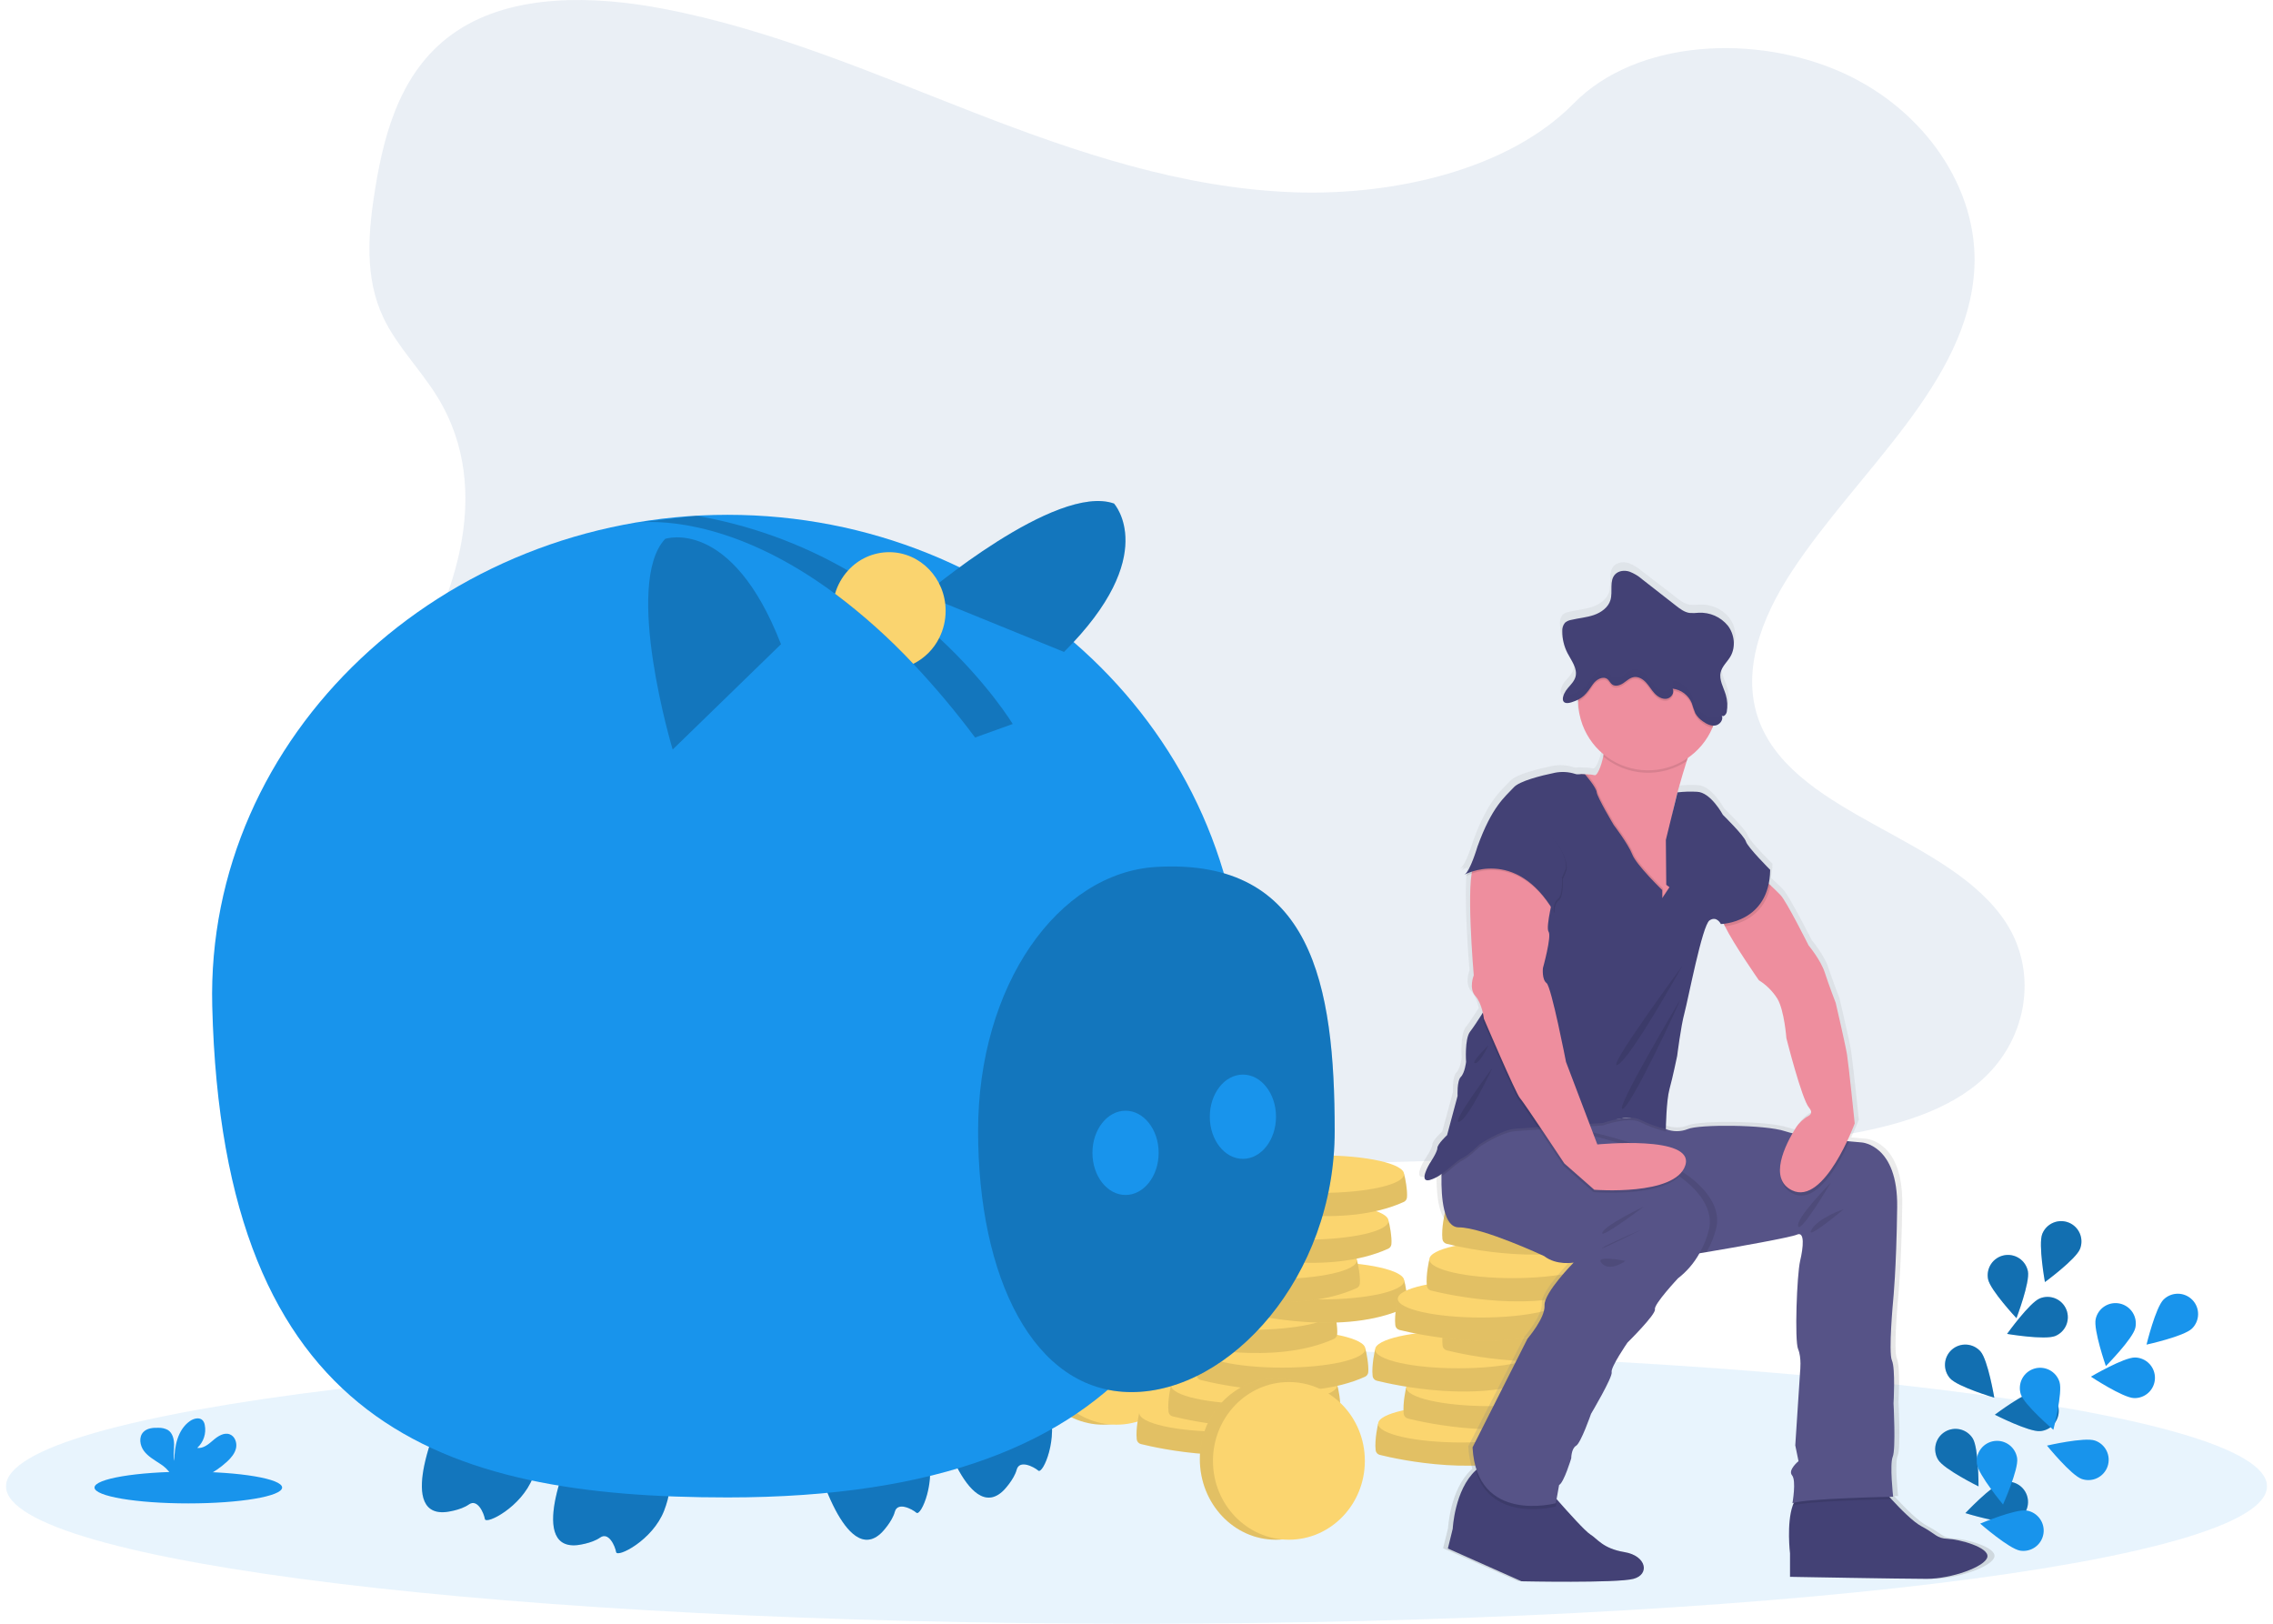 <svg width="224" height="160" viewBox="0 0 224 160" fill="none" xmlns="http://www.w3.org/2000/svg">
<path opacity="0.1" d="M112 160C173.529 160 223.407 153.937 223.407 146.458C223.407 138.98 173.529 132.917 112 132.917C50.471 132.917 0.593 138.98 0.593 146.458C0.593 153.937 50.471 160 112 160Z" fill="#1894EC"/>
<path d="M201.262 121.585C200.853 122.612 201.524 126.331 201.524 126.331C201.524 126.331 204.571 124.096 204.981 123.069C205.177 122.576 205.17 122.025 204.96 121.538C204.75 121.05 204.356 120.666 203.863 120.469C203.37 120.273 202.819 120.28 202.332 120.489C201.844 120.698 201.459 121.093 201.262 121.585Z" fill="#1894EC"/>
<path d="M195.92 126.047C196.134 127.131 198.719 129.889 198.719 129.889C198.719 129.889 200.062 126.356 199.848 125.271C199.797 125.013 199.695 124.768 199.55 124.549C199.404 124.33 199.217 124.142 198.998 123.996C198.78 123.85 198.535 123.748 198.277 123.696C198.019 123.645 197.754 123.644 197.496 123.695C197.238 123.746 196.993 123.847 196.774 123.993C196.555 124.139 196.367 124.326 196.221 124.545C196.075 124.763 195.973 125.008 195.921 125.266C195.869 125.523 195.869 125.789 195.92 126.047Z" fill="#1894EC"/>
<path d="M192.176 135.82C192.909 136.648 196.532 137.723 196.532 137.723C196.532 137.723 195.907 133.996 195.175 133.168C195.001 132.971 194.79 132.81 194.554 132.695C194.317 132.579 194.061 132.512 193.798 132.495C193.536 132.479 193.273 132.515 193.024 132.601C192.776 132.686 192.546 132.82 192.349 132.994C192.152 133.168 191.992 133.379 191.876 133.616C191.761 133.852 191.693 134.109 191.677 134.371C191.661 134.633 191.697 134.896 191.783 135.145C191.868 135.394 192.002 135.623 192.176 135.82Z" fill="#1894EC"/>
<path d="M191.009 143.852C191.591 144.792 194.98 146.464 194.98 146.464C194.98 146.464 194.995 142.685 194.413 141.745C194.274 141.521 194.093 141.327 193.88 141.173C193.667 141.02 193.425 140.91 193.169 140.849C192.913 140.789 192.648 140.78 192.388 140.822C192.129 140.864 191.88 140.957 191.657 141.096C191.433 141.234 191.239 141.415 191.085 141.629C190.932 141.842 190.822 142.084 190.762 142.34C190.701 142.596 190.692 142.861 190.735 143.12C190.777 143.38 190.87 143.629 191.009 143.852Z" fill="#1894EC"/>
<path d="M202.543 131.645C201.521 132.067 197.794 131.439 197.794 131.439C197.794 131.439 199.995 128.366 201.017 127.944C201.507 127.742 202.058 127.743 202.549 127.946C203.039 128.15 203.428 128.541 203.63 129.031C203.833 129.522 203.832 130.073 203.628 130.563C203.424 131.053 203.034 131.443 202.543 131.645Z" fill="#1894EC"/>
<path d="M201.059 141.021C199.957 141.118 196.589 139.404 196.589 139.404C196.589 139.404 199.608 137.13 200.709 137.033C200.971 137.01 201.235 137.039 201.486 137.118C201.737 137.196 201.97 137.324 202.172 137.493C202.373 137.662 202.54 137.869 202.661 138.102C202.783 138.335 202.857 138.59 202.88 138.852C202.903 139.114 202.874 139.378 202.795 139.629C202.716 139.88 202.588 140.113 202.419 140.314C202.25 140.516 202.043 140.682 201.809 140.803C201.576 140.924 201.321 140.999 201.059 141.021Z" fill="#1894EC"/>
<path d="M198.365 149.937C197.296 150.218 193.687 149.098 193.687 149.098C193.687 149.098 196.278 146.347 197.347 146.065C197.86 145.93 198.406 146.005 198.865 146.272C199.324 146.54 199.657 146.979 199.792 147.492C199.927 148.005 199.853 148.551 199.585 149.01C199.318 149.469 198.879 149.802 198.365 149.937Z" fill="#1894EC"/>
<path opacity="0.25" d="M201.262 121.585C200.853 122.612 201.524 126.331 201.524 126.331C201.524 126.331 204.571 124.096 204.981 123.069C205.177 122.576 205.17 122.025 204.96 121.538C204.75 121.05 204.356 120.666 203.863 120.469C203.37 120.273 202.819 120.28 202.332 120.489C201.844 120.698 201.459 121.093 201.262 121.585Z" fill="black"/>
<path opacity="0.25" d="M195.92 126.047C196.134 127.131 198.719 129.889 198.719 129.889C198.719 129.889 200.062 126.356 199.848 125.271C199.797 125.013 199.695 124.768 199.55 124.549C199.404 124.33 199.217 124.142 198.998 123.996C198.78 123.85 198.535 123.748 198.277 123.696C198.019 123.645 197.754 123.644 197.496 123.695C197.238 123.746 196.993 123.847 196.774 123.993C196.555 124.139 196.367 124.326 196.221 124.545C196.075 124.763 195.973 125.008 195.921 125.266C195.869 125.523 195.869 125.789 195.92 126.047Z" fill="black"/>
<path opacity="0.25" d="M192.176 135.82C192.909 136.648 196.532 137.723 196.532 137.723C196.532 137.723 195.907 133.996 195.175 133.168C195.001 132.971 194.79 132.81 194.554 132.695C194.317 132.579 194.061 132.512 193.798 132.495C193.536 132.479 193.273 132.515 193.024 132.601C192.776 132.686 192.546 132.82 192.349 132.994C192.152 133.168 191.992 133.379 191.876 133.616C191.761 133.852 191.693 134.109 191.677 134.371C191.661 134.633 191.697 134.896 191.783 135.145C191.868 135.394 192.002 135.623 192.176 135.82Z" fill="black"/>
<path opacity="0.25" d="M191.009 143.852C191.591 144.792 194.98 146.464 194.98 146.464C194.98 146.464 194.995 142.685 194.413 141.745C194.274 141.521 194.093 141.327 193.88 141.173C193.667 141.02 193.425 140.91 193.169 140.849C192.913 140.789 192.648 140.78 192.388 140.822C192.129 140.864 191.88 140.957 191.657 141.096C191.433 141.234 191.239 141.415 191.085 141.629C190.932 141.842 190.822 142.084 190.762 142.34C190.701 142.596 190.692 142.861 190.735 143.12C190.777 143.38 190.87 143.629 191.009 143.852Z" fill="black"/>
<path opacity="0.25" d="M202.543 131.645C201.521 132.067 197.794 131.439 197.794 131.439C197.794 131.439 199.995 128.366 201.017 127.944C201.507 127.742 202.058 127.743 202.549 127.946C203.039 128.15 203.428 128.541 203.63 129.031C203.833 129.522 203.832 130.073 203.628 130.563C203.424 131.053 203.034 131.443 202.543 131.645Z" fill="black"/>
<path opacity="0.25" d="M201.059 141.021C199.957 141.118 196.589 139.404 196.589 139.404C196.589 139.404 199.608 137.13 200.709 137.033C200.971 137.01 201.235 137.039 201.486 137.118C201.737 137.196 201.97 137.324 202.172 137.493C202.373 137.662 202.54 137.869 202.661 138.102C202.783 138.335 202.857 138.59 202.88 138.852C202.903 139.114 202.874 139.378 202.795 139.629C202.716 139.88 202.588 140.113 202.419 140.314C202.25 140.516 202.043 140.682 201.809 140.803C201.576 140.924 201.321 140.999 201.059 141.021Z" fill="black"/>
<path opacity="0.25" d="M198.365 149.937C197.296 150.218 193.687 149.098 193.687 149.098C193.687 149.098 196.278 146.347 197.347 146.065C197.86 145.93 198.406 146.005 198.865 146.272C199.324 146.54 199.657 146.979 199.792 147.492C199.927 148.005 199.853 148.551 199.585 149.01C199.318 149.469 198.879 149.802 198.365 149.937Z" fill="black"/>
<path d="M213.219 128.051C212.428 128.824 211.535 132.496 211.535 132.496C211.535 132.496 215.226 131.687 216.017 130.914C216.397 130.543 216.613 130.036 216.619 129.506C216.626 128.975 216.421 128.463 216.049 128.084C215.678 127.704 215.172 127.487 214.641 127.481C214.11 127.475 213.599 127.68 213.219 128.051Z" fill="#1894EC"/>
<path d="M206.527 129.965C206.283 131.043 207.529 134.611 207.529 134.611C207.529 134.611 210.188 131.926 210.432 130.847C210.49 130.591 210.497 130.326 210.452 130.066C210.407 129.807 210.312 129.56 210.172 129.337C210.032 129.115 209.849 128.923 209.634 128.771C209.419 128.619 209.177 128.511 208.921 128.454C208.664 128.396 208.399 128.389 208.14 128.433C207.881 128.478 207.633 128.573 207.411 128.713C207.188 128.854 206.996 129.036 206.844 129.251C206.693 129.466 206.585 129.708 206.527 129.965Z" fill="#1894EC"/>
<path d="M199.144 137.382C199.478 138.436 202.355 140.887 202.355 140.887C202.355 140.887 203.294 137.227 202.96 136.173C202.881 135.922 202.753 135.69 202.584 135.489C202.414 135.288 202.207 135.122 201.974 135.001C201.741 134.88 201.486 134.806 201.224 134.783C200.962 134.761 200.698 134.79 200.448 134.869C200.197 134.949 199.964 135.077 199.763 135.246C199.562 135.415 199.396 135.623 199.275 135.856C199.154 136.089 199.08 136.344 199.058 136.606C199.035 136.868 199.065 137.132 199.144 137.382Z" fill="#1894EC"/>
<path d="M194.822 144.252C194.973 145.347 197.394 148.25 197.394 148.25C197.394 148.25 198.939 144.8 198.788 143.705C198.752 143.445 198.665 143.194 198.532 142.967C198.399 142.74 198.223 142.542 198.014 142.383C197.804 142.224 197.565 142.109 197.311 142.042C197.057 141.976 196.792 141.96 196.531 141.996C196.271 142.032 196.02 142.119 195.793 142.251C195.566 142.384 195.368 142.561 195.209 142.77C195.051 142.98 194.935 143.218 194.868 143.473C194.802 143.727 194.786 143.992 194.822 144.252Z" fill="#1894EC"/>
<path d="M210.313 137.766C209.208 137.738 206.055 135.654 206.055 135.654C206.055 135.654 209.312 133.736 210.417 133.764C210.948 133.778 211.452 134.002 211.817 134.387C212.183 134.772 212.38 135.287 212.366 135.817C212.353 136.348 212.129 136.852 211.744 137.217C211.359 137.583 210.844 137.78 210.313 137.766H210.313Z" fill="#1894EC"/>
<path d="M205.157 145.737C204.111 145.379 201.726 142.447 201.726 142.447C201.726 142.447 205.407 141.592 206.453 141.95C206.956 142.122 207.369 142.486 207.603 142.963C207.836 143.44 207.871 143.99 207.699 144.492C207.527 144.994 207.162 145.408 206.686 145.641C206.209 145.875 205.659 145.909 205.157 145.737V145.737Z" fill="#1894EC"/>
<path d="M199.082 152.797C197.99 152.62 195.144 150.133 195.144 150.133C195.144 150.133 198.628 148.668 199.72 148.844C200.244 148.929 200.713 149.218 201.023 149.649C201.334 150.079 201.461 150.615 201.377 151.139C201.292 151.663 201.003 152.132 200.572 152.443C200.142 152.754 199.606 152.881 199.082 152.797Z" fill="#1894EC"/>
<path opacity="0.1" d="M127.573 18.949C116.564 18.567 106.079 15.013 96.067 11.124C86.055 7.236 76.138 2.928 65.393 0.868C58.482 -0.457 50.579 -0.645 45.01 3.061C39.652 6.626 37.92 12.781 36.989 18.493C36.289 22.789 35.877 27.312 37.796 31.334C39.129 34.127 41.494 36.475 43.13 39.15C48.823 48.458 44.799 59.935 38.63 69.024C35.737 73.287 32.38 77.354 30.147 81.893C27.914 86.431 26.881 91.631 28.835 96.261C30.771 100.849 35.386 104.296 40.385 106.72C50.537 111.644 62.501 113.053 74.168 113.851C99.993 115.618 125.955 114.853 151.849 114.087C161.431 113.803 171.056 113.516 180.483 112.034C185.718 111.211 191.122 109.905 194.923 106.752C199.747 102.75 200.943 95.973 197.71 90.954C192.288 82.536 177.294 80.445 173.504 71.411C171.418 66.438 173.56 60.899 176.592 56.287C183.096 46.393 193.998 37.714 194.572 26.405C194.967 18.638 189.726 10.86 181.623 7.185C173.129 3.333 161.351 3.818 155.084 10.194C148.632 16.76 137.293 19.286 127.573 18.949Z" fill="#316099"/>
<path d="M108.724 140.385C112.858 140.385 116.209 136.828 116.209 132.44C116.209 128.052 112.858 124.495 108.724 124.495C104.59 124.495 101.239 128.052 101.239 132.44C101.239 136.828 104.59 140.385 108.724 140.385Z" fill="#FBD56F"/>
<path opacity="0.1" d="M108.724 140.385C112.858 140.385 116.209 136.828 116.209 132.44C116.209 128.052 112.858 124.495 108.724 124.495C104.59 124.495 101.239 128.052 101.239 132.44C101.239 136.828 104.59 140.385 108.724 140.385Z" fill="black"/>
<path d="M110.016 140.385C114.15 140.385 117.501 136.907 117.501 132.617C117.501 128.327 114.15 124.849 110.016 124.849C105.882 124.849 102.531 128.327 102.531 132.617C102.531 136.907 105.882 140.385 110.016 140.385Z" fill="#FBD56F"/>
<path d="M113.048 139.656L112.269 139.223C112.269 139.223 111.905 140.743 112.024 141.826C112.036 141.935 112.081 142.039 112.153 142.122C112.226 142.206 112.322 142.265 112.429 142.292C114.22 142.736 122.757 144.632 128.627 141.962C128.712 141.924 128.786 141.863 128.841 141.787C128.895 141.711 128.929 141.623 128.939 141.529C129.011 140.864 128.756 139.491 128.655 139.223C128.436 138.647 113.048 139.656 113.048 139.656Z" fill="#FBD56F"/>
<path opacity="0.1" d="M113.048 139.656L112.269 139.223C112.269 139.223 111.905 140.743 112.024 141.826C112.036 141.935 112.081 142.039 112.153 142.122C112.226 142.206 112.322 142.265 112.429 142.292C114.22 142.736 122.757 144.632 128.627 141.962C128.712 141.924 128.786 141.863 128.841 141.787C128.895 141.711 128.929 141.623 128.939 141.529C129.011 140.864 128.756 139.491 128.655 139.223C128.436 138.647 113.048 139.656 113.048 139.656Z" fill="black"/>
<path d="M120.462 141.07C124.987 141.07 128.655 140.243 128.655 139.223C128.655 138.203 124.987 137.376 120.462 137.376C115.937 137.376 112.269 138.203 112.269 139.223C112.269 140.243 115.937 141.07 120.462 141.07Z" fill="#FBD56F"/>
<path d="M116.178 136.932L115.399 136.498C115.399 136.498 115.035 138.018 115.154 139.101C115.166 139.211 115.211 139.314 115.283 139.398C115.356 139.481 115.452 139.54 115.559 139.567C117.35 140.012 125.887 141.907 131.757 139.238C131.842 139.199 131.916 139.139 131.971 139.063C132.025 138.987 132.059 138.898 132.069 138.805C132.141 138.139 131.886 136.766 131.785 136.498C131.566 135.922 116.178 136.932 116.178 136.932Z" fill="#FBD56F"/>
<path opacity="0.1" d="M116.178 136.932L115.399 136.498C115.399 136.498 115.035 138.018 115.154 139.101C115.166 139.211 115.211 139.314 115.283 139.398C115.356 139.481 115.452 139.54 115.559 139.567C117.35 140.012 125.887 141.907 131.757 139.238C131.842 139.199 131.916 139.139 131.971 139.063C132.025 138.987 132.059 138.898 132.069 138.805C132.141 138.139 131.886 136.766 131.785 136.498C131.566 135.922 116.178 136.932 116.178 136.932Z" fill="black"/>
<path d="M123.592 138.345C128.117 138.345 131.785 137.518 131.785 136.498C131.785 135.478 128.117 134.651 123.592 134.651C119.067 134.651 115.399 135.478 115.399 136.498C115.399 137.518 119.067 138.345 123.592 138.345Z" fill="#FBD56F"/>
<path d="M118.945 133.351L118.166 132.917C118.166 132.917 117.802 134.437 117.921 135.52C117.933 135.63 117.978 135.733 118.051 135.817C118.123 135.9 118.219 135.959 118.327 135.986C120.118 136.431 128.654 138.326 134.525 135.657C134.61 135.618 134.683 135.557 134.738 135.482C134.793 135.406 134.827 135.317 134.837 135.224C134.909 134.558 134.654 133.185 134.552 132.917C134.333 132.341 118.945 133.351 118.945 133.351Z" fill="#FBD56F"/>
<path opacity="0.1" d="M118.945 133.351L118.166 132.917C118.166 132.917 117.802 134.437 117.921 135.52C117.933 135.63 117.978 135.733 118.051 135.817C118.123 135.9 118.219 135.959 118.327 135.986C120.118 136.431 128.654 138.326 134.525 135.657C134.61 135.618 134.683 135.557 134.738 135.482C134.793 135.406 134.827 135.317 134.837 135.224C134.909 134.558 134.654 133.185 134.552 132.917C134.333 132.341 118.945 133.351 118.945 133.351Z" fill="black"/>
<path d="M126.359 134.764C130.884 134.764 134.552 133.937 134.552 132.917C134.552 131.897 130.884 131.07 126.359 131.07C121.834 131.07 118.166 131.897 118.166 132.917C118.166 133.937 121.834 134.764 126.359 134.764Z" fill="#FBD56F"/>
<path d="M115.88 129.623L115.102 129.189C115.102 129.189 114.738 130.709 114.857 131.792C114.868 131.902 114.914 132.005 114.986 132.089C115.059 132.172 115.155 132.231 115.262 132.258C117.053 132.703 125.59 134.598 131.46 131.929C131.545 131.89 131.619 131.829 131.673 131.754C131.728 131.678 131.762 131.589 131.772 131.496C131.844 130.83 131.589 129.457 131.487 129.189C131.268 128.613 115.88 129.623 115.88 129.623Z" fill="#FBD56F"/>
<path opacity="0.1" d="M115.88 129.623L115.102 129.189C115.102 129.189 114.738 130.709 114.857 131.792C114.868 131.902 114.914 132.005 114.986 132.089C115.059 132.172 115.155 132.231 115.262 132.258C117.053 132.703 125.59 134.598 131.46 131.929C131.545 131.89 131.619 131.829 131.673 131.754C131.728 131.678 131.762 131.589 131.772 131.496C131.844 130.83 131.589 129.457 131.487 129.189C131.268 128.613 115.88 129.623 115.88 129.623Z" fill="black"/>
<path d="M123.295 131.036C127.819 131.036 131.487 130.209 131.487 129.189C131.487 128.169 127.819 127.342 123.295 127.342C118.77 127.342 115.102 128.169 115.102 129.189C115.102 130.209 118.77 131.036 123.295 131.036Z" fill="#FBD56F"/>
<path d="M122.774 126.631L121.996 126.198C121.996 126.198 121.632 127.717 121.751 128.8C121.762 128.91 121.808 129.014 121.88 129.097C121.953 129.18 122.049 129.239 122.156 129.266C123.947 129.711 132.484 131.606 138.354 128.937C138.439 128.898 138.513 128.838 138.567 128.762C138.622 128.686 138.656 128.597 138.666 128.504C138.738 127.839 138.483 126.465 138.381 126.198C138.162 125.622 122.774 126.631 122.774 126.631Z" fill="#FBD56F"/>
<path opacity="0.1" d="M122.774 126.631L121.996 126.198C121.996 126.198 121.632 127.717 121.751 128.8C121.762 128.91 121.808 129.014 121.88 129.097C121.953 129.18 122.049 129.239 122.156 129.266C123.947 129.711 132.484 131.606 138.354 128.937C138.439 128.898 138.513 128.838 138.567 128.762C138.622 128.686 138.656 128.597 138.666 128.504C138.738 127.839 138.483 126.465 138.381 126.198C138.162 125.622 122.774 126.631 122.774 126.631Z" fill="black"/>
<path d="M130.189 128.044C134.713 128.044 138.381 127.217 138.381 126.197C138.381 125.177 134.713 124.351 130.189 124.351C125.664 124.351 121.996 125.177 121.996 126.197C121.996 127.217 125.664 128.044 130.189 128.044Z" fill="#FBD56F"/>
<path d="M118.117 124.62L117.338 124.187C117.338 124.187 116.974 125.707 117.093 126.789C117.105 126.899 117.15 127.003 117.222 127.086C117.295 127.17 117.391 127.229 117.498 127.256C119.289 127.7 127.826 129.595 133.696 126.926C133.781 126.887 133.855 126.827 133.91 126.751C133.964 126.675 133.998 126.586 134.008 126.493C134.08 125.828 133.825 124.454 133.724 124.187C133.505 123.611 118.117 124.62 118.117 124.62Z" fill="#FBD56F"/>
<path opacity="0.1" d="M118.117 124.62L117.338 124.187C117.338 124.187 116.974 125.707 117.093 126.789C117.105 126.899 117.15 127.003 117.222 127.086C117.295 127.17 117.391 127.229 117.498 127.256C119.289 127.7 127.826 129.595 133.696 126.926C133.781 126.887 133.855 126.827 133.91 126.751C133.964 126.675 133.998 126.586 134.008 126.493C134.08 125.828 133.825 124.454 133.724 124.187C133.505 123.611 118.117 124.62 118.117 124.62Z" fill="black"/>
<path d="M125.531 126.033C130.055 126.033 133.724 125.207 133.724 124.187C133.724 123.167 130.055 122.34 125.531 122.34C121.006 122.34 117.338 123.167 117.338 124.187C117.338 125.207 121.006 126.033 125.531 126.033Z" fill="#FBD56F"/>
<path d="M121.226 120.738L120.448 120.304C120.448 120.304 120.084 121.824 120.203 122.907C120.214 123.017 120.259 123.121 120.332 123.204C120.405 123.287 120.501 123.346 120.608 123.373C122.399 123.818 130.936 125.713 136.806 123.044C136.891 123.005 136.965 122.945 137.019 122.869C137.074 122.793 137.108 122.704 137.118 122.611C137.19 121.945 136.935 120.572 136.833 120.304C136.614 119.729 121.226 120.738 121.226 120.738Z" fill="#FBD56F"/>
<path opacity="0.1" d="M121.226 120.738L120.448 120.304C120.448 120.304 120.084 121.824 120.203 122.907C120.214 123.017 120.259 123.121 120.332 123.204C120.405 123.287 120.501 123.346 120.608 123.373C122.399 123.818 130.936 125.713 136.806 123.044C136.891 123.005 136.965 122.945 137.019 122.869C137.074 122.793 137.108 122.704 137.118 122.611C137.19 121.945 136.935 120.572 136.833 120.304C136.614 119.729 121.226 120.738 121.226 120.738Z" fill="black"/>
<path d="M128.64 122.152C133.165 122.152 136.833 121.325 136.833 120.305C136.833 119.285 133.165 118.458 128.64 118.458C124.116 118.458 120.448 119.285 120.448 120.305C120.448 121.325 124.116 122.152 128.64 122.152Z" fill="#FBD56F"/>
<path d="M122.76 116.131L121.982 115.697C121.982 115.697 121.618 117.217 121.737 118.3C121.748 118.41 121.793 118.513 121.866 118.597C121.938 118.68 122.035 118.739 122.142 118.766C123.933 119.211 132.47 121.106 138.34 118.436C138.425 118.398 138.499 118.337 138.553 118.261C138.608 118.185 138.642 118.097 138.652 118.004C138.724 117.338 138.469 115.965 138.367 115.697C138.148 115.121 122.76 116.131 122.76 116.131Z" fill="#FBD56F"/>
<path opacity="0.1" d="M122.76 116.131L121.982 115.697C121.982 115.697 121.618 117.217 121.737 118.3C121.748 118.41 121.793 118.513 121.866 118.597C121.938 118.68 122.035 118.739 122.142 118.766C123.933 119.211 132.47 121.106 138.34 118.436C138.425 118.398 138.499 118.337 138.553 118.261C138.608 118.185 138.642 118.097 138.652 118.004C138.724 117.338 138.469 115.965 138.367 115.697C138.148 115.121 122.76 116.131 122.76 116.131Z" fill="black"/>
<path d="M130.174 117.544C134.699 117.544 138.367 116.717 138.367 115.697C138.367 114.677 134.699 113.85 130.174 113.85C125.65 113.85 121.982 114.677 121.982 115.697C121.982 116.717 125.65 117.544 130.174 117.544Z" fill="#FBD56F"/>
<path d="M136.59 140.725L135.812 140.292C135.812 140.292 135.448 141.811 135.567 142.894C135.578 143.004 135.624 143.108 135.696 143.191C135.769 143.275 135.865 143.334 135.972 143.361C137.763 143.805 146.3 145.7 152.17 143.031C152.255 142.992 152.329 142.932 152.383 142.856C152.438 142.78 152.472 142.691 152.482 142.598C152.554 141.933 152.299 140.559 152.197 140.292C151.978 139.716 136.59 140.725 136.59 140.725Z" fill="#FBD56F"/>
<path opacity="0.1" d="M136.59 140.725L135.812 140.292C135.812 140.292 135.448 141.811 135.567 142.894C135.578 143.004 135.624 143.108 135.696 143.191C135.769 143.275 135.865 143.334 135.972 143.361C137.763 143.805 146.3 145.7 152.17 143.031C152.255 142.992 152.329 142.932 152.383 142.856C152.438 142.78 152.472 142.691 152.482 142.598C152.554 141.933 152.299 140.559 152.197 140.292C151.978 139.716 136.59 140.725 136.59 140.725Z" fill="black"/>
<path d="M144.005 142.138C148.529 142.138 152.197 141.312 152.197 140.292C152.197 139.272 148.529 138.445 144.005 138.445C139.48 138.445 135.812 139.272 135.812 140.292C135.812 141.312 139.48 142.138 144.005 142.138Z" fill="#FBD56F"/>
<path d="M139.358 137.144L138.579 136.711C138.579 136.711 138.215 138.23 138.334 139.313C138.346 139.423 138.391 139.527 138.463 139.61C138.536 139.694 138.632 139.753 138.739 139.779C140.53 140.224 149.067 142.119 154.937 139.45C155.022 139.411 155.096 139.351 155.151 139.275C155.205 139.199 155.239 139.11 155.249 139.017C155.321 138.352 155.066 136.978 154.965 136.711C154.746 136.135 139.358 137.144 139.358 137.144Z" fill="#FBD56F"/>
<path opacity="0.1" d="M139.358 137.144L138.579 136.711C138.579 136.711 138.215 138.23 138.334 139.313C138.346 139.423 138.391 139.527 138.463 139.61C138.536 139.694 138.632 139.753 138.739 139.779C140.53 140.224 149.067 142.119 154.937 139.45C155.022 139.411 155.096 139.351 155.151 139.275C155.205 139.199 155.239 139.11 155.249 139.017C155.321 138.352 155.066 136.978 154.965 136.711C154.746 136.135 139.358 137.144 139.358 137.144Z" fill="black"/>
<path d="M146.772 138.557C151.297 138.557 154.965 137.73 154.965 136.711C154.965 135.691 151.297 134.864 146.772 134.864C142.247 134.864 138.579 135.691 138.579 136.711C138.579 137.73 142.247 138.557 146.772 138.557Z" fill="#FBD56F"/>
<path d="M136.293 133.416L135.515 132.983C135.515 132.983 135.15 134.502 135.269 135.585C135.281 135.695 135.326 135.799 135.399 135.882C135.471 135.966 135.568 136.025 135.675 136.051C137.466 136.496 146.003 138.391 151.873 135.722C151.958 135.683 152.031 135.623 152.086 135.547C152.141 135.471 152.175 135.382 152.185 135.289C152.257 134.624 152.002 133.25 151.9 132.983C151.681 132.407 136.293 133.416 136.293 133.416Z" fill="#FBD56F"/>
<path opacity="0.1" d="M136.293 133.416L135.515 132.983C135.515 132.983 135.15 134.502 135.269 135.585C135.281 135.695 135.326 135.799 135.399 135.882C135.471 135.966 135.568 136.025 135.675 136.051C137.466 136.496 146.003 138.391 151.873 135.722C151.958 135.683 152.031 135.623 152.086 135.547C152.141 135.471 152.175 135.382 152.185 135.289C152.257 134.624 152.002 133.25 151.9 132.983C151.681 132.407 136.293 133.416 136.293 133.416Z" fill="black"/>
<path d="M143.707 134.829C148.232 134.829 151.9 134.002 151.9 132.983C151.9 131.963 148.232 131.136 143.707 131.136C139.183 131.136 135.515 131.963 135.515 132.983C135.515 134.002 139.183 134.829 143.707 134.829Z" fill="#FBD56F"/>
<path d="M143.187 130.425L142.409 129.991C142.409 129.991 142.044 131.511 142.163 132.594C142.175 132.704 142.22 132.807 142.293 132.89C142.365 132.974 142.462 133.033 142.569 133.06C144.36 133.505 152.896 135.4 158.767 132.73C158.852 132.692 158.925 132.631 158.98 132.555C159.035 132.479 159.069 132.391 159.079 132.298C159.151 131.632 158.896 130.259 158.794 129.991C158.575 129.415 143.187 130.425 143.187 130.425Z" fill="#FBD56F"/>
<path opacity="0.1" d="M143.187 130.425L142.409 129.991C142.409 129.991 142.044 131.511 142.163 132.594C142.175 132.704 142.22 132.807 142.293 132.89C142.365 132.974 142.462 133.033 142.569 133.06C144.36 133.505 152.896 135.4 158.767 132.73C158.852 132.692 158.925 132.631 158.98 132.555C159.035 132.479 159.069 132.391 159.079 132.298C159.151 131.632 158.896 130.259 158.794 129.991C158.575 129.415 143.187 130.425 143.187 130.425Z" fill="black"/>
<path d="M150.601 131.838C155.126 131.838 158.794 131.011 158.794 129.991C158.794 128.971 155.126 128.144 150.601 128.144C146.077 128.144 142.409 128.971 142.409 129.991C142.409 131.011 146.077 131.838 150.601 131.838Z" fill="#FBD56F"/>
<path d="M138.529 128.414L137.751 127.98C137.751 127.98 137.387 129.5 137.506 130.583C137.517 130.693 137.562 130.796 137.635 130.88C137.707 130.963 137.804 131.022 137.911 131.049C139.702 131.494 148.239 133.389 154.109 130.72C154.194 130.681 154.268 130.62 154.322 130.545C154.377 130.469 154.411 130.38 154.421 130.287C154.493 129.621 154.238 128.248 154.136 127.98C153.917 127.404 138.529 128.414 138.529 128.414Z" fill="#FBD56F"/>
<path opacity="0.1" d="M138.529 128.414L137.751 127.98C137.751 127.98 137.387 129.5 137.506 130.583C137.517 130.693 137.562 130.796 137.635 130.88C137.707 130.963 137.804 131.022 137.911 131.049C139.702 131.494 148.239 133.389 154.109 130.72C154.194 130.681 154.268 130.62 154.322 130.545C154.377 130.469 154.411 130.38 154.421 130.287C154.493 129.621 154.238 128.248 154.136 127.98C153.917 127.404 138.529 128.414 138.529 128.414Z" fill="black"/>
<path d="M145.943 129.827C150.468 129.827 154.136 129 154.136 127.98C154.136 126.96 150.468 126.133 145.943 126.133C141.419 126.133 137.751 126.96 137.751 127.98C137.751 129 141.419 129.827 145.943 129.827Z" fill="#FBD56F"/>
<path d="M141.639 124.532L140.86 124.098C140.86 124.098 140.496 125.618 140.615 126.701C140.627 126.811 140.672 126.915 140.745 126.998C140.817 127.081 140.914 127.14 141.021 127.167C142.812 127.612 151.348 129.507 157.219 126.838C157.304 126.799 157.377 126.739 157.432 126.663C157.487 126.587 157.521 126.498 157.531 126.405C157.603 125.739 157.348 124.366 157.246 124.098C157.027 123.523 141.639 124.532 141.639 124.532Z" fill="#FBD56F"/>
<path opacity="0.1" d="M141.639 124.532L140.86 124.098C140.86 124.098 140.496 125.618 140.615 126.701C140.627 126.811 140.672 126.915 140.745 126.998C140.817 127.081 140.914 127.14 141.021 127.167C142.812 127.612 151.348 129.507 157.219 126.838C157.304 126.799 157.377 126.739 157.432 126.663C157.487 126.587 157.521 126.498 157.531 126.405C157.603 125.739 157.348 124.366 157.246 124.098C157.027 123.523 141.639 124.532 141.639 124.532Z" fill="black"/>
<path d="M149.053 125.945C153.578 125.945 157.246 125.118 157.246 124.098C157.246 123.078 153.578 122.251 149.053 122.251C144.528 122.251 140.86 123.078 140.86 124.098C140.86 125.118 144.528 125.945 149.053 125.945Z" fill="#FBD56F"/>
<path d="M143.173 119.924L142.394 119.491C142.394 119.491 142.03 121.01 142.149 122.093C142.161 122.203 142.206 122.307 142.279 122.39C142.351 122.473 142.448 122.532 142.555 122.559C144.346 123.004 152.882 124.899 158.753 122.23C158.838 122.191 158.911 122.131 158.966 122.055C159.021 121.979 159.055 121.89 159.065 121.797C159.137 121.131 158.882 119.758 158.78 119.491C158.561 118.915 143.173 119.924 143.173 119.924Z" fill="#FBD56F"/>
<path opacity="0.1" d="M143.173 119.924L142.394 119.491C142.394 119.491 142.03 121.01 142.149 122.093C142.161 122.203 142.206 122.307 142.279 122.39C142.351 122.473 142.448 122.532 142.555 122.559C144.346 123.004 152.882 124.899 158.753 122.23C158.838 122.191 158.911 122.131 158.966 122.055C159.021 121.979 159.055 121.89 159.065 121.797C159.137 121.131 158.882 119.758 158.78 119.491C158.561 118.915 143.173 119.924 143.173 119.924Z" fill="black"/>
<path d="M150.587 121.337C155.112 121.337 158.78 120.51 158.78 119.49C158.78 118.47 155.112 117.644 150.587 117.644C146.062 117.644 142.394 118.47 142.394 119.49C142.394 120.51 146.062 121.337 150.587 121.337Z" fill="#FBD56F"/>
<path d="M192.554 151.595C191.414 151.554 191.373 151.112 189.907 150.349C189.079 149.918 187.822 148.666 186.886 147.659C186.811 147.578 186.738 147.5 186.668 147.423C186.915 147.417 187.056 147.415 187.056 147.415C187.056 147.415 186.689 144.2 187.015 143.436C187.341 142.672 187.097 138.131 187.097 138.131C187.097 138.131 187.3 134.674 186.934 133.871C186.567 133.067 187.056 127.922 187.056 127.922C187.056 127.922 187.382 124.868 187.463 118.638C187.545 112.409 183.879 112.208 183.879 112.208C183.879 112.208 183.39 112.17 182.648 112.099C182.577 112.093 182.502 112.085 182.426 112.078C182.906 111.072 183.187 110.319 183.187 110.319C183.187 110.319 182.576 104.491 182.413 103.487C182.25 102.482 181.272 98.342 181.272 98.342C181.272 98.342 180.58 96.574 180.173 95.328C179.765 94.082 178.544 92.635 178.544 92.635C178.544 92.635 176.344 88.295 175.733 87.651C175.45 87.353 175.052 86.977 174.708 86.66C174.646 86.602 174.586 86.548 174.528 86.495C174.621 86.042 174.669 85.582 174.674 85.12C174.674 85.12 172.393 82.869 172.231 82.306C172.068 81.743 169.909 79.654 169.909 79.654C169.909 79.654 168.687 77.403 167.302 77.363C166.648 77.326 165.992 77.346 165.341 77.422C165.625 76.37 165.962 75.267 166.264 74.32C166.297 74.215 166.33 74.112 166.363 74.011C167.47 73.262 168.338 72.212 168.865 70.984C168.894 70.919 168.92 70.853 168.946 70.787C168.961 70.788 168.975 70.79 168.99 70.79C169.048 70.789 169.105 70.784 169.161 70.774C169.617 70.696 170.003 70.181 169.793 69.775C169.807 69.798 169.826 69.817 169.849 69.83C169.873 69.842 169.899 69.849 169.926 69.848C170.078 69.843 170.263 69.623 170.299 69.43C170.305 69.396 170.308 69.362 170.313 69.329C170.32 69.287 170.327 69.245 170.332 69.203C170.336 69.163 170.339 69.123 170.343 69.083C170.346 69.042 170.349 69.001 170.352 68.96C170.353 68.922 170.355 68.883 170.355 68.845C170.356 68.801 170.356 68.756 170.355 68.712C170.354 68.677 170.354 68.641 170.352 68.606C170.35 68.552 170.345 68.498 170.34 68.445C170.338 68.422 170.338 68.4 170.335 68.378L170.335 68.382C170.311 68.162 170.267 67.945 170.204 67.733C169.979 66.986 169.507 66.245 169.689 65.487C169.691 65.479 169.694 65.471 169.696 65.463L169.696 65.465C169.848 64.876 170.357 64.449 170.669 63.923C170.699 63.873 170.725 63.821 170.751 63.769C170.755 63.76 170.761 63.75 170.765 63.741C170.784 63.702 170.8 63.662 170.817 63.622C170.827 63.596 170.839 63.571 170.849 63.545C170.862 63.51 170.873 63.474 170.884 63.438C170.894 63.406 170.905 63.374 170.915 63.341C170.923 63.31 170.93 63.278 170.938 63.246C170.947 63.208 170.956 63.169 170.964 63.13C170.969 63.103 170.973 63.075 170.977 63.047C170.984 63.003 170.99 62.959 170.995 62.915C170.998 62.891 170.999 62.867 171.001 62.843C171.005 62.793 171.008 62.744 171.009 62.694C171.01 62.675 171.01 62.655 171.01 62.635C171.01 62.581 171.009 62.527 171.006 62.472C171.005 62.456 171.004 62.44 171.003 62.424C170.999 62.366 170.993 62.308 170.985 62.251C170.984 62.243 170.984 62.234 170.983 62.226L170.982 62.228C170.913 61.723 170.712 61.245 170.399 60.843C170.042 60.419 169.592 60.083 169.083 59.863C168.574 59.643 168.021 59.544 167.467 59.575C167.161 59.61 166.852 59.615 166.545 59.592C166.034 59.517 165.602 59.192 165.194 58.878C164.057 58.002 162.92 57.127 161.783 56.251C161.402 55.92 160.965 55.66 160.493 55.484C160.011 55.336 159.433 55.387 159.076 55.739C158.437 56.37 158.843 57.455 158.587 58.309C158.365 59.05 157.65 59.551 156.91 59.801C156.169 60.051 155.377 60.106 154.617 60.287C154.39 60.324 154.178 60.421 154.003 60.569C153.806 60.808 153.71 61.115 153.737 61.424C153.732 62.181 153.914 62.927 154.266 63.597C154.41 63.87 154.584 64.146 154.737 64.425C154.75 64.449 154.762 64.472 154.774 64.495C154.791 64.527 154.809 64.559 154.825 64.591C154.851 64.644 154.877 64.696 154.901 64.748C154.911 64.771 154.92 64.794 154.93 64.817C154.946 64.854 154.961 64.891 154.976 64.928C154.985 64.952 154.994 64.976 155.002 65C155.017 65.044 155.031 65.088 155.044 65.132C155.125 65.392 155.133 65.67 155.066 65.934C154.948 66.366 154.611 66.698 154.314 67.036C154.071 67.3 153.898 67.62 153.811 67.968L153.81 67.975C153.793 68.056 153.79 68.139 153.801 68.221C153.802 68.231 153.803 68.242 153.805 68.251C153.809 68.27 153.814 68.288 153.82 68.305C153.825 68.318 153.83 68.33 153.836 68.343C153.842 68.357 153.849 68.371 153.857 68.384C153.872 68.407 153.889 68.427 153.909 68.445C153.918 68.453 153.928 68.46 153.938 68.466C153.954 68.479 153.972 68.49 153.99 68.499C154.001 68.504 154.013 68.509 154.025 68.514C154.052 68.524 154.08 68.532 154.108 68.537C154.116 68.538 154.123 68.541 154.131 68.542C154.175 68.547 154.219 68.549 154.262 68.547C154.275 68.547 154.289 68.546 154.302 68.544C154.344 68.541 154.386 68.536 154.427 68.529C154.442 68.526 154.457 68.524 154.473 68.52C154.533 68.508 154.596 68.493 154.665 68.471C154.894 68.402 155.117 68.314 155.331 68.208C155.33 68.233 155.329 68.257 155.329 68.281C155.329 68.323 155.329 68.368 155.333 68.41C155.344 69.198 155.493 69.978 155.773 70.715C156.21 71.864 156.942 72.876 157.897 73.65C157.885 73.719 157.872 73.789 157.858 73.859C157.662 74.823 157.251 75.79 156.998 75.715C156.75 75.66 156.497 75.632 156.243 75.632C156.166 75.63 156.091 75.629 156.021 75.628L156.02 75.628C155.79 75.602 155.558 75.602 155.328 75.628C155.225 75.635 155.122 75.621 155.025 75.586C154.367 75.379 153.667 75.34 152.99 75.472C151.582 75.761 149.439 76.289 148.852 76.921C147.956 77.885 146.653 78.81 145.186 82.829C145.186 82.829 144.453 85.28 143.883 85.602C144.009 85.537 144.138 85.479 144.27 85.428C144.194 85.561 144.09 85.675 143.964 85.763C144.171 85.657 144.386 85.568 144.606 85.495C144.161 88.114 144.82 95.604 144.82 95.604C144.82 95.604 144.29 96.895 144.983 97.659C145.394 98.113 145.618 98.82 145.732 99.321C145.7 99.371 145.667 99.424 145.632 99.477V99.478C145.265 100.046 144.775 100.787 144.453 101.196C143.883 101.919 144.046 104.21 144.046 104.21C144.046 104.21 143.924 105.295 143.516 105.697C143.109 106.099 143.191 107.586 143.191 107.586L142.132 111.485C142.132 111.485 141.154 112.369 141.154 112.771C141.154 113.173 140.38 114.298 140.38 114.298C140.38 114.298 139.199 116.227 140.38 115.946C140.811 115.82 141.215 115.616 141.573 115.346L141.572 115.375C141.571 115.446 141.569 115.517 141.568 115.59C141.535 117.692 141.763 120.648 143.313 120.648C145.716 120.648 151.907 123.502 151.907 123.502C153.169 124.466 154.88 124.145 154.88 124.145C154.88 124.145 151.866 127.159 151.947 128.405C152.029 129.651 150.237 131.7 150.237 131.7L144.698 142.512C144.729 143.265 144.862 144.01 145.095 144.728C145.068 144.751 145.041 144.772 145.015 144.796C142.887 146.74 142.702 150.59 142.702 150.59L142.213 152.559L149.626 155.815C149.626 155.815 159.238 156.016 160.908 155.574C162.578 155.131 162.211 153.283 160.012 152.921C157.812 152.559 157.283 151.595 156.55 151.153C156.055 150.854 154.299 148.927 153.209 147.705C153.193 147.686 153.177 147.669 153.161 147.651L153.414 146.249C153.902 146.008 154.636 143.597 154.636 143.597C154.636 143.597 154.636 142.632 155.124 142.351C155.613 142.069 156.631 139.176 156.631 139.176C156.631 139.176 158.831 135.518 158.708 135.036C158.586 134.554 160.297 132.102 160.297 132.102C160.297 132.102 163.189 129.289 163.066 128.787C162.944 128.284 165.388 125.712 165.388 125.712C166.271 125.038 167.007 124.19 167.551 123.222C167.771 123.186 168.007 123.149 168.256 123.107C171.454 122.583 176.769 121.635 177.362 121.371C178.177 121.01 178.014 122.617 177.688 123.984C177.362 125.35 177.118 131.901 177.485 132.745C177.851 133.589 177.688 134.956 177.688 134.956L177.199 142.311L177.525 143.878C177.525 143.878 176.426 144.762 176.874 145.285C177.322 145.807 176.914 148.058 176.914 148.058C176.953 148.044 176.998 148.03 177.05 148.016C177.01 148.104 176.973 148.195 176.94 148.29C176.308 150.09 176.67 153.042 176.67 153.042V155.373C176.67 155.373 187.952 155.574 190.436 155.574C192.921 155.574 196.342 154.368 196.546 153.403C196.749 152.439 193.695 151.635 192.554 151.595ZM160.466 109.754L159.727 109.817C159.972 109.781 160.219 109.76 160.466 109.754ZM164.972 78.906C165.075 78.441 165.201 77.941 165.339 77.428L164.972 78.906ZM166.366 110.882C165.661 111.161 164.876 111.161 164.171 110.884L164.166 110.882C164.166 110.882 164.207 108.068 164.533 106.903C164.859 105.737 165.307 103.607 165.307 103.607C165.307 103.607 165.673 100.673 166.04 99.347C166.406 98.021 167.832 90.626 168.565 90.143C169.298 89.661 169.705 90.505 169.705 90.505C169.705 90.505 169.815 90.503 169.998 90.483C170.033 90.56 170.072 90.642 170.115 90.728C170.984 92.485 173.534 96.091 173.534 96.091C174.29 96.558 174.931 97.19 175.407 97.94C176.1 99.106 176.303 101.839 176.303 101.839C176.303 101.839 177.851 107.908 178.584 108.752C178.951 109.174 178.788 109.425 178.534 109.571C178.014 109.855 177.573 110.263 177.248 110.758C177.144 110.923 177.034 111.105 176.921 111.299C176.641 111.234 176.39 111.167 176.181 111.096C174.185 110.426 167.465 110.399 166.366 110.882Z" fill="url(#paint0_linear)"/>
<path d="M176.403 153.065V155.376C176.403 155.376 187.442 155.576 189.873 155.576C192.304 155.576 195.652 154.38 195.851 153.424C196.051 152.467 193.062 151.67 191.946 151.63C190.83 151.59 190.79 151.152 189.355 150.395C188.545 149.967 187.316 148.726 186.399 147.728C185.692 146.957 185.171 146.329 185.171 146.329C185.171 146.329 179.232 146.21 177.519 147.166C177.124 147.387 176.851 147.819 176.667 148.353C176.049 150.138 176.403 153.065 176.403 153.065Z" fill="#434175"/>
<path opacity="0.1" d="M176.667 148.353C177.912 147.92 185.201 147.752 186.399 147.728C185.692 146.957 185.171 146.329 185.171 146.329C185.171 146.329 179.232 146.21 177.519 147.166C177.124 147.387 176.851 147.819 176.667 148.353Z" fill="black"/>
<path d="M144.639 111.497C144.639 111.497 144.869 111.636 145.283 111.886C145.358 111.931 145.438 111.98 145.525 112.032C145.787 112.19 146.102 112.379 146.461 112.596C151.47 115.615 165.134 123.798 165.881 123.732C166.077 123.715 166.666 123.627 167.479 123.495C167.695 123.46 167.926 123.422 168.17 123.381C171.299 122.861 176.499 121.921 177.08 121.66C177.877 121.301 177.718 122.895 177.399 124.25C177.08 125.605 176.841 132.102 177.2 132.939C177.559 133.775 177.399 135.131 177.399 135.131L176.921 142.424L177.24 143.978C177.24 143.978 176.164 144.855 176.602 145.373C177.04 145.891 176.642 148.123 176.642 148.123C177.917 147.645 186.566 147.485 186.566 147.485C186.566 147.485 186.207 144.297 186.526 143.54C186.845 142.782 186.605 138.279 186.605 138.279C186.605 138.279 186.805 134.852 186.446 134.054C186.087 133.257 186.566 128.156 186.566 128.156C186.566 128.156 186.884 125.127 186.964 118.95C187.044 112.772 183.457 112.573 183.457 112.573C183.457 112.573 182.979 112.536 182.253 112.465C180.832 112.329 178.465 112.069 176.883 111.725C176.559 111.658 176.239 111.573 175.924 111.471C173.972 110.806 167.396 110.78 166.32 111.258C165.631 111.534 164.862 111.535 164.172 111.26L164.168 111.258L163.331 109.903L155.337 110.584L154.489 110.657L146.62 111.328L146.079 111.374L144.639 111.497Z" fill="#565387"/>
<path opacity="0.1" d="M176.682 117.611C179.004 118.743 181.219 114.73 182.252 112.466C180.832 112.329 178.465 112.069 176.883 111.725C175.843 113.471 174.455 116.526 176.682 117.611Z" fill="black"/>
<path d="M169.707 90.494C169.756 90.768 169.851 91.032 169.989 91.274C170.839 93.015 173.334 96.592 173.334 96.592C174.076 97.056 174.703 97.683 175.167 98.425C175.845 99.581 176.044 102.291 176.044 102.291C176.044 102.291 177.558 108.309 178.276 109.146C178.635 109.564 178.475 109.814 178.226 109.958C177.717 110.241 177.285 110.646 176.969 111.135C175.924 112.816 174.255 116.148 176.602 117.292C179.79 118.846 182.779 110.7 182.779 110.7C182.779 110.7 182.182 104.921 182.022 103.925C181.863 102.929 180.906 98.824 180.906 98.824C180.906 98.824 180.229 97.07 179.83 95.835C179.432 94.599 178.236 93.164 178.236 93.164C178.236 93.164 176.084 88.86 175.486 88.222C175.209 87.927 174.82 87.554 174.483 87.239C174.093 86.874 173.772 86.588 173.772 86.588C173.772 86.588 169.667 89.538 169.707 90.494Z" fill="#EE8E9E"/>
<path d="M142.686 152.587L149.94 155.815C149.94 155.815 159.345 156.014 160.979 155.576C162.613 155.137 162.254 153.304 160.102 152.945C157.95 152.587 157.432 151.63 156.715 151.192C156.231 150.896 154.512 148.985 153.446 147.773C152.933 147.19 152.57 146.768 152.57 146.768C152.57 146.768 151.175 143.062 147.309 143.898C146.604 144.051 145.953 144.393 145.428 144.888C143.345 146.817 143.164 150.634 143.164 150.634L142.686 152.587Z" fill="#434175"/>
<path opacity="0.1" d="M145.525 112.032C145.787 112.191 146.102 112.38 146.461 112.596C151.47 115.615 165.134 123.798 165.881 123.732C166.077 123.716 166.666 123.627 167.479 123.495C167.695 123.46 167.926 123.422 168.17 123.381C168.179 123.366 168.188 123.351 168.197 123.336C168.598 122.635 168.905 121.884 169.109 121.102C169.946 117.914 165.801 115.483 165.801 115.483L164.925 114.801C163.928 113.123 156.755 111.537 156.755 111.537L155.83 110.916L155.337 110.585L155.207 110.498L154.084 109.744L148.465 110.142L146.796 111.215L146.62 111.328L146 111.727L145.525 112.032Z" fill="black"/>
<path opacity="0.1" d="M145.428 144.888C146.954 150.165 153.327 148.442 153.327 148.442L153.446 147.773C152.933 147.19 152.57 146.768 152.57 146.768C152.57 146.768 151.175 143.062 147.309 143.898C146.604 144.051 145.953 144.393 145.428 144.888Z" fill="black"/>
<path d="M143.762 120.942C146.114 120.942 152.171 123.772 152.171 123.772C153.407 124.729 155.081 124.41 155.081 124.41C155.081 124.41 152.131 127.399 152.211 128.634C152.291 129.87 150.537 131.902 150.537 131.902L145.117 142.623C145.516 150.235 153.327 148.123 153.327 148.123L153.646 146.33C154.124 146.09 154.842 143.699 154.842 143.699C154.842 143.699 154.842 142.743 155.32 142.464C155.798 142.185 156.794 139.315 156.794 139.315C156.794 139.315 158.947 135.688 158.827 135.21C158.707 134.732 160.381 132.301 160.381 132.301C160.381 132.301 163.211 129.511 163.091 129.013C162.972 128.515 165.363 125.964 165.363 125.964C166.229 125.294 166.949 124.453 167.479 123.495C167.881 122.794 168.188 122.043 168.392 121.261C169.066 118.694 166.509 116.617 165.488 115.906C165.241 115.734 165.084 115.642 165.084 115.642L164.207 114.96C163.755 114.197 162.023 113.453 160.271 112.869C159.006 112.447 157.73 112.108 156.915 111.905C156.375 111.771 156.037 111.696 156.037 111.696L155.113 111.075L154.787 110.857L154.489 110.657L153.367 109.903L150.867 110.08L147.748 110.301L146.078 111.374L145.283 111.886L142.168 113.888C142.168 113.888 142.086 114.655 142.06 115.684C142.058 115.764 142.056 115.844 142.055 115.927C142.022 118.011 142.246 120.942 143.762 120.942Z" fill="#565387"/>
<path d="M155.758 76.306L156.595 79.295C156.595 79.295 158.07 84.436 158.229 84.795C158.389 85.154 162.254 88.78 162.414 88.86C162.573 88.94 164.678 90.135 164.678 90.135C164.678 90.135 164.845 83.559 164.686 81.646C164.672 81.226 164.707 80.806 164.789 80.393C165.043 78.894 165.687 76.696 166.22 75.003C166.666 73.584 167.037 72.52 167.037 72.52C167.037 72.52 157.711 72.121 158.03 73.038C158.15 73.385 158.111 73.964 157.995 74.545C157.803 75.501 157.401 76.46 157.153 76.386C156.911 76.331 156.663 76.303 156.414 76.304C156.07 76.293 155.758 76.306 155.758 76.306Z" fill="#EE8E9E"/>
<path opacity="0.1" d="M157.995 74.545C159.134 75.496 160.55 76.054 162.032 76.137C163.513 76.219 164.982 75.821 166.22 75.003C166.666 73.584 167.037 72.52 167.037 72.52C167.037 72.52 157.711 72.121 158.03 73.038C158.15 73.385 158.111 73.964 157.995 74.545Z" fill="black"/>
<path d="M169.309 69.014C169.31 69.745 169.193 70.472 168.965 71.166C168.907 71.346 168.841 71.522 168.765 71.694C168.229 72.966 167.322 74.047 166.164 74.798C165.006 75.549 163.649 75.935 162.269 75.906C160.889 75.877 159.55 75.435 158.424 74.637C157.298 73.838 156.438 72.72 155.955 71.427C155.681 70.696 155.535 69.922 155.524 69.141C155.52 69.1 155.52 69.056 155.52 69.014C155.52 67.185 156.246 65.432 157.539 64.139C158.832 62.846 160.586 62.119 162.415 62.119C164.243 62.119 165.997 62.846 167.29 64.139C168.583 65.432 169.309 67.185 169.309 69.014H169.309Z" fill="#EE8E9E"/>
<path opacity="0.1" d="M155.758 76.306L156.595 79.295C156.595 79.295 158.07 84.436 158.229 84.795C158.389 85.153 162.254 88.78 162.414 88.86C162.573 88.939 164.678 90.135 164.678 90.135C164.678 90.135 164.845 83.559 164.686 81.646C164.672 81.226 164.707 80.805 164.789 80.393L164.247 82.603L164.287 87.026L164.606 87.266L163.888 88.342V87.545C163.888 87.545 161.338 85.074 160.939 84.037C160.541 83.001 159.106 81.125 159.106 81.125C159.106 81.125 157.472 78.378 157.432 77.9C157.401 77.527 156.715 76.665 156.414 76.303C156.07 76.293 155.758 76.306 155.758 76.306Z" fill="black"/>
<path opacity="0.1" d="M169.707 90.494C169.756 90.768 169.851 91.032 169.989 91.274C170.86 91.184 173.829 90.63 174.483 87.239C174.093 86.874 173.772 86.588 173.772 86.588C173.772 86.588 169.667 89.538 169.707 90.494Z" fill="black"/>
<path opacity="0.1" d="M142.055 115.927C142.859 115.358 143.624 114.582 144.081 114.367C144.759 114.048 145.795 113.011 145.795 113.011C145.795 113.011 146.058 112.833 146.461 112.596C147.201 112.163 148.413 111.534 149.342 111.457C150.174 111.388 152.938 111.211 155.113 111.075C156.686 110.977 157.95 110.899 157.95 110.899C157.95 110.899 160.541 109.983 161.657 110.58C162.456 110.981 163.298 111.288 164.167 111.497C164.167 111.497 164.168 111.41 164.172 111.26L164.167 111.258L163.331 109.903L154.489 110.657L153.367 109.903L147.748 110.301L146.078 111.374L144.639 111.497C144.639 111.497 144.869 111.636 145.283 111.886L142.168 113.888C142.168 113.888 142.072 114.779 142.055 115.927Z" fill="black"/>
<path d="M140.893 116.28C141.315 116.154 141.71 115.953 142.06 115.685V115.684C142.862 115.116 143.625 114.342 144.081 114.128C144.758 113.809 145.795 112.773 145.795 112.773C145.795 112.773 147.907 111.338 149.342 111.218C149.733 111.186 150.551 111.129 151.534 111.065C152.54 110.998 153.717 110.923 154.787 110.857C155.404 110.818 155.985 110.781 156.476 110.751C157.356 110.697 157.95 110.66 157.95 110.66C157.95 110.66 160.541 109.744 161.657 110.342C162.456 110.742 163.298 111.049 164.167 111.258C164.167 111.258 164.207 108.468 164.526 107.313C164.845 106.157 165.283 104.045 165.283 104.045C165.283 104.045 165.642 101.135 166.001 99.82C166.359 98.505 167.754 91.172 168.472 90.693C169.189 90.215 169.588 91.052 169.588 91.052C169.588 91.052 174.37 90.972 174.45 85.712C174.45 85.712 172.218 83.48 172.059 82.922C171.899 82.364 169.787 80.291 169.787 80.291C169.787 80.291 168.591 78.06 167.236 78.02C166.596 77.983 165.954 78.003 165.317 78.079L164.167 82.762L164.207 87.186L164.526 87.425L163.809 88.501V87.704C163.809 87.704 161.258 85.233 160.86 84.197C160.461 83.161 159.026 81.285 159.026 81.285C159.026 81.285 157.392 78.538 157.352 78.06C157.313 77.581 156.197 76.3 156.197 76.3C155.972 76.273 155.744 76.273 155.519 76.3C155.418 76.307 155.317 76.293 155.223 76.258C154.579 76.053 153.894 76.014 153.232 76.145C151.853 76.431 149.757 76.955 149.182 77.581C148.306 78.538 147.03 79.454 145.595 83.44L153.327 86.23L152.666 87.487L146.512 99.182C146.512 99.182 146.308 99.515 146.031 99.949V99.95C145.673 100.513 145.193 101.248 144.878 101.653C144.32 102.371 144.48 104.642 144.48 104.642C144.48 104.642 144.36 105.718 143.961 106.117C143.563 106.515 143.643 107.99 143.643 107.99L142.606 111.856C142.606 111.856 141.65 112.733 141.65 113.131C141.65 113.53 140.893 114.646 140.893 114.646C140.893 114.646 139.737 116.559 140.893 116.28Z" fill="#434175"/>
<path opacity="0.1" d="M181.703 119.149C181.703 119.149 179.192 119.986 178.515 121.181C177.837 122.377 181.703 119.149 181.703 119.149Z" fill="black"/>
<path opacity="0.1" d="M180.428 116.519C180.348 116.638 176.989 120.009 177.2 120.823C177.41 121.637 180.428 116.519 180.428 116.519Z" fill="black"/>
<path opacity="0.1" d="M161.975 118.91C161.975 118.91 158.229 120.676 157.91 121.447C157.592 122.218 161.975 118.91 161.975 118.91Z" fill="black"/>
<path opacity="0.1" d="M161.736 121.182C161.736 121.182 158.355 122.616 157.894 122.975C157.432 123.334 161.736 121.182 161.736 121.182Z" fill="black"/>
<path opacity="0.1" d="M160.182 124.25C160.182 124.25 158.685 125.366 157.859 124.489C157.034 123.613 160.182 124.25 160.182 124.25Z" fill="black"/>
<path opacity="0.1" d="M165.802 95.157C165.722 95.276 160.74 104.243 159.425 104.921C158.11 105.599 165.802 95.157 165.802 95.157Z" fill="black"/>
<path opacity="0.1" d="M165.562 98.544C165.562 98.744 160.7 109.146 159.903 109.265C159.106 109.385 165.562 98.544 165.562 98.544Z" fill="black"/>
<path opacity="0.1" d="M147.07 105.24C147.07 105.24 144.722 110.254 143.802 110.54C142.882 110.826 147.07 105.24 147.07 105.24Z" fill="black"/>
<path opacity="0.1" d="M146.671 103.008C146.671 103.008 145.862 104.761 145.37 104.761C144.878 104.761 146.671 103.008 146.671 103.008Z" fill="black"/>
<path opacity="0.1" d="M169.309 69.014C169.31 69.745 169.193 70.472 168.965 71.166C168.907 71.346 168.841 71.522 168.765 71.694C168.411 71.641 168.078 71.494 167.799 71.27C167.503 71.069 167.256 70.805 167.075 70.497C166.939 70.168 166.822 69.832 166.723 69.49C166.564 69.105 166.304 68.768 165.972 68.516C165.639 68.264 165.246 68.106 164.831 68.057C165.06 68.448 164.696 68.984 164.247 69.054C163.799 69.121 163.362 68.854 163.054 68.522C162.745 68.189 162.521 67.784 162.214 67.451C161.906 67.118 161.469 66.852 161.021 66.919C160.624 66.979 160.317 67.282 159.984 67.507C159.654 67.732 159.189 67.884 158.868 67.643C158.689 67.509 158.601 67.282 158.43 67.136C157.989 66.768 157.304 67.148 156.979 67.625C156.479 68.362 156.174 68.809 155.524 69.141C155.52 69.1 155.52 69.056 155.52 69.014C155.52 67.185 156.246 65.432 157.539 64.139C158.832 62.846 160.586 62.119 162.415 62.119C164.243 62.119 165.997 62.846 167.29 64.139C168.583 65.432 169.309 67.185 169.309 69.014Z" fill="black"/>
<path d="M156.98 67.425C157.304 66.949 157.989 66.568 158.431 66.938C158.602 67.082 158.69 67.309 158.868 67.444C159.189 67.685 159.654 67.534 159.985 67.308C160.316 67.082 160.624 66.78 161.02 66.72C161.469 66.652 161.906 66.919 162.214 67.252C162.522 67.585 162.745 67.989 163.053 68.322C163.362 68.655 163.799 68.922 164.247 68.854C164.696 68.785 165.061 68.249 164.831 67.858C165.245 67.907 165.639 68.065 165.971 68.317C166.304 68.569 166.563 68.905 166.722 69.291C166.821 69.632 166.939 69.968 167.075 70.297C167.255 70.606 167.503 70.87 167.799 71.07C168.165 71.338 168.608 71.564 169.055 71.486C169.501 71.408 169.88 70.896 169.672 70.493C169.815 70.71 170.121 70.408 170.168 70.153C170.269 69.592 170.237 69.016 170.075 68.471C169.855 67.73 169.393 66.995 169.571 66.243C169.712 65.648 170.221 65.22 170.53 64.692C171.077 63.755 170.932 62.494 170.266 61.638C169.92 61.218 169.48 60.886 168.982 60.667C168.483 60.449 167.941 60.351 167.398 60.38C167.098 60.415 166.796 60.42 166.496 60.397C165.995 60.323 165.572 60.001 165.173 59.69L161.835 57.084C161.464 56.756 161.036 56.499 160.573 56.324C160.102 56.177 159.536 56.228 159.187 56.577C158.562 57.202 158.959 58.278 158.708 59.125C158.491 59.859 157.791 60.357 157.067 60.605C156.342 60.853 155.567 60.907 154.823 61.087C154.601 61.123 154.394 61.22 154.223 61.366C154.03 61.605 153.936 61.908 153.962 62.214C153.957 62.964 154.135 63.703 154.48 64.369C154.867 65.112 155.479 65.876 155.263 66.686C155.148 67.114 154.818 67.444 154.527 67.779C153.896 68.505 153.683 69.577 154.87 69.202C156.013 68.841 156.334 68.374 156.98 67.425Z" fill="#434175"/>
<g opacity="0.1">
<path opacity="0.1" d="M170.168 69.367C170.122 69.623 169.816 69.925 169.673 69.708C169.88 70.111 169.502 70.623 169.056 70.701C168.609 70.778 168.166 70.552 167.8 70.284C167.504 70.084 167.256 69.82 167.076 69.512C166.94 69.183 166.822 68.847 166.722 68.505C166.563 68.12 166.304 67.784 165.972 67.532C165.639 67.28 165.246 67.121 164.832 67.072C165.062 67.463 164.697 68 164.248 68.068C163.8 68.137 163.362 67.87 163.054 67.537C162.746 67.204 162.523 66.8 162.215 66.467C161.907 66.134 161.47 65.866 161.021 65.934C160.625 65.995 160.317 66.296 159.986 66.522C159.654 66.749 159.189 66.9 158.869 66.659C158.69 66.524 158.603 66.296 158.432 66.153C157.99 65.782 157.305 66.163 156.98 66.64C156.335 67.588 156.014 68.056 154.871 68.417C154.496 68.535 154.261 68.508 154.134 68.394C153.883 68.97 153.998 69.478 154.871 69.203C156.014 68.842 156.335 68.374 156.98 67.426C157.305 66.949 157.99 66.568 158.432 66.938C158.603 67.082 158.69 67.31 158.869 67.444C159.189 67.686 159.654 67.534 159.986 67.308C160.317 67.082 160.625 66.781 161.021 66.72C161.47 66.652 161.907 66.919 162.215 67.252C162.523 67.586 162.746 67.99 163.054 68.323C163.362 68.656 163.8 68.923 164.248 68.854C164.697 68.786 165.062 68.249 164.832 67.858C165.246 67.907 165.639 68.066 165.972 68.317C166.304 68.569 166.563 68.906 166.722 69.291C166.822 69.633 166.94 69.969 167.076 70.297C167.256 70.606 167.504 70.87 167.8 71.07C168.166 71.338 168.609 71.564 169.056 71.486C169.502 71.409 169.88 70.897 169.673 70.493C169.816 70.71 170.122 70.408 170.168 70.153C170.23 69.809 170.243 69.458 170.204 69.11C170.195 69.196 170.184 69.282 170.168 69.367Z" fill="black"/>
<path opacity="0.1" d="M155.253 65.93C155.256 65.92 155.261 65.911 155.263 65.9C155.48 65.091 154.867 64.327 154.481 63.583C154.21 63.059 154.042 62.487 153.986 61.9C153.971 62.004 153.963 62.109 153.963 62.214C153.958 62.964 154.136 63.703 154.481 64.369C154.745 64.877 155.115 65.395 155.253 65.93Z" fill="black"/>
<path opacity="0.1" d="M170.531 63.906C170.222 64.434 169.713 64.862 169.572 65.457C169.517 65.709 169.52 65.97 169.579 66.221C169.727 65.637 170.226 65.213 170.531 64.692C170.818 64.181 170.926 63.589 170.838 63.009C170.794 63.325 170.69 63.63 170.531 63.906Z" fill="black"/>
</g>
<path opacity="0.1" d="M146.031 99.949V99.95C146.084 100.17 146.125 100.392 146.153 100.617C146.153 100.617 149.302 107.99 149.7 108.428C149.823 108.563 150.286 109.226 150.867 110.08C151.077 110.388 151.303 110.722 151.534 111.065C152.739 112.854 154.084 114.885 154.084 114.885L157.034 117.475C157.034 117.475 163.449 117.988 165.488 115.906C165.241 115.734 165.084 115.642 165.084 115.642L164.207 114.96C163.755 114.197 162.023 113.453 160.271 112.869C158.656 112.881 157.335 113.011 157.335 113.011L156.915 111.905L156.476 110.751L154.247 104.881C154.247 104.881 152.809 97.468 152.331 97.11C151.853 96.751 151.972 95.635 151.972 95.635C151.972 95.635 152.849 92.487 152.53 92.048C152.211 91.61 153.048 88.382 153.048 88.382C152.965 88.067 152.836 87.765 152.666 87.487L146.512 99.182C146.512 99.182 146.308 99.514 146.031 99.949Z" fill="black"/>
<path d="M153.128 88.142C153.128 88.142 152.291 91.37 152.61 91.809C152.929 92.247 152.052 95.396 152.052 95.396C152.052 95.396 151.932 96.512 152.41 96.87C152.889 97.229 154.327 104.642 154.327 104.642L157.414 112.772C157.414 112.772 167.077 111.816 166.08 114.845C165.084 117.873 157.113 117.236 157.113 117.236L154.164 114.645C154.164 114.645 150.179 108.627 149.78 108.189C149.382 107.75 146.233 100.377 146.233 100.377C146.233 100.377 146.074 98.903 145.396 98.146C144.719 97.388 145.237 96.108 145.237 96.108C145.237 96.108 144.4 86.468 145.277 85.313C146.153 84.157 152.211 84.675 153.128 88.142Z" fill="#EE8E9E"/>
<path opacity="0.1" d="M148.186 82.085L145.675 83.599C145.675 83.599 144.958 86.03 144.4 86.349C144.4 86.349 149.421 83.559 153.208 89.976C153.208 89.976 153.088 89.139 153.606 88.74C154.124 88.342 154.005 86.628 154.005 86.628C154.143 86.357 154.262 86.078 154.363 85.791C154.722 84.914 152.849 79.893 148.186 82.085Z" fill="black"/>
<path d="M148.106 81.925L145.595 83.44C145.595 83.44 144.878 85.871 144.32 86.19C144.32 86.19 149.342 83.4 153.128 89.817C153.128 89.817 153.008 88.98 153.526 88.581C154.045 88.183 153.925 86.469 153.925 86.469C154.063 86.198 154.183 85.918 154.284 85.632C154.642 84.755 152.769 79.733 148.106 81.925Z" fill="#434175"/>
<path d="M125.727 151.721C129.861 151.721 133.212 148.164 133.212 143.776C133.212 139.388 129.861 135.831 125.727 135.831C121.593 135.831 118.242 139.388 118.242 143.776C118.242 148.164 121.593 151.721 125.727 151.721Z" fill="#FBD56F"/>
<path opacity="0.1" d="M125.727 151.721C129.861 151.721 133.212 148.164 133.212 143.776C133.212 139.388 129.861 135.831 125.727 135.831C121.593 135.831 118.242 139.388 118.242 143.776C118.242 148.164 121.593 151.721 125.727 151.721Z" fill="black"/>
<path d="M127.019 151.72C131.153 151.72 134.504 148.242 134.504 143.952C134.504 139.662 131.153 136.184 127.019 136.184C122.885 136.184 119.534 139.662 119.534 143.952C119.534 148.242 122.885 151.72 127.019 151.72Z" fill="#FBD56F"/>
<path d="M18.558 148.142C23.663 148.142 27.802 147.442 27.802 146.579C27.802 145.716 23.663 145.016 18.558 145.016C13.452 145.016 9.313 145.716 9.313 146.579C9.313 147.442 13.452 148.142 18.558 148.142Z" fill="#1894EC"/>
<path d="M22.381 144.022C22.776 143.654 23.148 143.22 23.262 142.692C23.376 142.164 23.151 141.53 22.646 141.337C22.08 141.121 21.476 141.513 21.018 141.909C20.559 142.305 20.034 142.757 19.434 142.673C19.743 142.393 19.974 142.038 20.104 141.643C20.235 141.248 20.261 140.825 20.18 140.417C20.154 140.248 20.082 140.09 19.973 139.959C19.659 139.623 19.089 139.767 18.713 140.032C17.518 140.873 17.184 142.497 17.178 143.959C17.057 143.431 17.159 142.882 17.156 142.341C17.153 141.8 17.004 141.201 16.548 140.91C16.264 140.757 15.944 140.682 15.622 140.692C15.084 140.673 14.486 140.726 14.119 141.12C13.662 141.608 13.781 142.427 14.178 142.965C14.574 143.503 15.178 143.84 15.733 144.211C16.179 144.477 16.559 144.839 16.845 145.272C16.879 145.332 16.906 145.395 16.927 145.461H20.297C21.053 145.078 21.754 144.594 22.381 144.022Z" fill="#1894EC"/>
<path d="M102.159 136.388C102.571 136.952 102.908 137.567 103.161 138.218C103.228 138.386 103.293 138.563 103.355 138.748C104.351 141.725 102.773 145.294 102.322 144.909C101.871 144.524 100.465 143.81 100.193 144.814C99.921 145.817 98.917 146.843 98.917 146.843C97.087 148.684 95.431 146.695 94.344 144.641C93.989 143.963 93.673 143.266 93.398 142.551C93.157 141.921 93.019 141.485 93.019 141.485L100.639 134.992C100.639 134.992 101.376 135.33 102.159 136.388Z" fill="#1894EC"/>
<path d="M90.148 140.54C90.56 141.104 90.897 141.719 91.15 142.37C91.217 142.538 91.283 142.715 91.345 142.9C92.341 145.877 90.763 149.446 90.312 149.061C89.86 148.676 88.454 147.962 88.183 148.965C87.911 149.969 86.907 150.995 86.907 150.995C85.077 152.836 83.421 150.847 82.334 148.793C81.979 148.115 81.663 147.417 81.388 146.703C81.147 146.072 81.008 145.636 81.008 145.636L88.629 139.144C88.629 139.144 89.365 139.482 90.148 140.54Z" fill="#1894EC"/>
<path d="M66.033 146.275C65.99 146.972 65.857 147.661 65.636 148.324C65.581 148.496 65.518 148.674 65.448 148.856C64.315 151.783 60.822 153.524 60.72 152.94C60.619 152.355 59.992 150.908 59.142 151.508C58.292 152.107 56.864 152.256 56.864 152.256C54.281 152.505 54.275 149.917 54.749 147.642C54.909 146.894 55.111 146.155 55.355 145.43C55.572 144.79 55.743 144.366 55.743 144.366L65.754 144.23C65.754 144.23 66.105 144.961 66.033 146.275Z" fill="#1894EC"/>
<path d="M53.099 143.013C53.056 143.71 52.923 144.399 52.702 145.061C52.647 145.234 52.584 145.411 52.514 145.594C51.381 148.521 47.888 150.262 47.786 149.678C47.684 149.093 47.058 147.646 46.208 148.245C45.358 148.845 43.93 148.994 43.93 148.994C41.347 149.243 41.341 146.655 41.815 144.38C41.974 143.631 42.177 142.893 42.421 142.168C42.638 141.528 42.809 141.104 42.809 141.104L52.82 140.968C52.82 140.968 53.171 141.699 53.099 143.013Z" fill="#1894EC"/>
<path opacity="0.2" d="M102.159 136.388C102.571 136.952 102.908 137.567 103.161 138.218C103.228 138.386 103.293 138.563 103.355 138.748C104.351 141.725 102.773 145.294 102.322 144.909C101.871 144.524 100.465 143.81 100.193 144.814C99.921 145.817 98.917 146.843 98.917 146.843C97.087 148.684 95.431 146.695 94.344 144.641C93.989 143.963 93.673 143.266 93.398 142.551C93.157 141.921 93.019 141.485 93.019 141.485L100.639 134.992C100.639 134.992 101.376 135.33 102.159 136.388Z" fill="black"/>
<path opacity="0.2" d="M90.148 140.54C90.56 141.104 90.897 141.719 91.15 142.37C91.217 142.538 91.283 142.715 91.345 142.9C92.341 145.877 90.763 149.446 90.312 149.061C89.86 148.676 88.454 147.962 88.183 148.965C87.911 149.969 86.907 150.995 86.907 150.995C85.077 152.836 83.421 150.847 82.334 148.793C81.979 148.115 81.663 147.417 81.388 146.703C81.147 146.072 81.008 145.636 81.008 145.636L88.629 139.144C88.629 139.144 89.365 139.482 90.148 140.54Z" fill="black"/>
<path opacity="0.2" d="M66.033 146.275C65.99 146.972 65.857 147.661 65.636 148.324C65.581 148.496 65.518 148.674 65.448 148.856C64.315 151.783 60.822 153.524 60.72 152.94C60.619 152.355 59.992 150.908 59.142 151.508C58.292 152.107 56.864 152.256 56.864 152.256C54.281 152.505 54.275 149.917 54.749 147.642C54.909 146.894 55.111 146.155 55.355 145.43C55.572 144.79 55.743 144.366 55.743 144.366L65.754 144.23C65.754 144.23 66.105 144.961 66.033 146.275Z" fill="black"/>
<path opacity="0.2" d="M53.099 143.013C53.056 143.71 52.923 144.399 52.702 145.061C52.647 145.234 52.584 145.411 52.514 145.594C51.381 148.521 47.888 150.262 47.786 149.678C47.684 149.093 47.058 147.646 46.208 148.245C45.358 148.845 43.93 148.994 43.93 148.994C41.347 149.243 41.341 146.655 41.815 144.38C41.974 143.631 42.177 142.893 42.421 142.168C42.638 141.528 42.809 141.104 42.809 141.104L52.82 140.968C52.82 140.968 53.171 141.699 53.099 143.013Z" fill="black"/>
<path d="M122.486 99.141C122.486 125.879 113.441 147.554 71.701 147.554C43.653 147.554 21.954 140.585 20.916 99.141C20.247 72.412 43.653 50.728 71.701 50.728C99.749 50.728 122.486 72.404 122.486 99.141Z" fill="#1894EC"/>
<path opacity="0.2" d="M62.174 51.574H62.18C62.179 51.575 62.177 51.575 62.176 51.575L62.174 51.574Z" fill="black"/>
<path opacity="0.2" d="M62.274 51.558C62.403 51.537 62.658 51.501 63.029 51.473L62.203 51.571C62.214 51.568 62.229 51.565 62.247 51.562C62.256 51.561 62.263 51.559 62.274 51.558Z" fill="black"/>
<path opacity="0.2" d="M99.8 71.34L96.093 72.674C94.203 70.14 92.17 67.716 90.003 65.414C87.638 62.892 85.058 60.58 82.291 58.506C72.8 51.472 65.459 51.292 63.034 51.473L68.607 50.818C73.873 51.724 78.938 53.555 83.566 56.226C86.805 58.092 89.82 60.32 92.556 62.867C97.408 67.37 99.8 71.34 99.8 71.34Z" fill="black"/>
<path opacity="0.2" d="M66.289 73.86C66.289 73.86 61.396 57.549 65.548 53.101C65.548 53.101 72.072 50.877 76.965 63.48L66.289 73.86Z" fill="black"/>
<path d="M91.066 58.626C91.066 58.626 104.042 47.599 109.783 49.617C109.783 49.617 114.438 54.7 104.857 64.24L91.066 58.626Z" fill="#1894EC"/>
<path opacity="0.2" d="M91.066 58.626C91.066 58.626 104.042 47.599 109.783 49.617C109.783 49.617 114.438 54.7 104.857 64.24L91.066 58.626Z" fill="black"/>
<path d="M131.531 111.448C131.531 125.82 121.218 137.174 111.514 137.174C101.81 137.174 96.389 125.82 96.389 111.448C96.389 97.076 104.272 85.987 113.96 85.425C129.307 84.536 131.531 97.076 131.531 111.448Z" fill="#1894EC"/>
<path opacity="0.2" d="M131.531 111.448C131.531 125.82 121.218 137.174 111.514 137.174C101.81 137.174 96.389 125.82 96.389 111.448C96.389 97.076 104.272 85.987 113.96 85.425C129.307 84.536 131.531 97.076 131.531 111.448Z" fill="black"/>
<path d="M110.921 117.75C112.722 117.75 114.183 115.892 114.183 113.599C114.183 111.306 112.722 109.447 110.921 109.447C109.119 109.447 107.658 111.306 107.658 113.599C107.658 115.892 109.119 117.75 110.921 117.75Z" fill="#1894EC"/>
<path d="M122.486 114.191C124.288 114.191 125.748 112.332 125.748 110.039C125.748 107.747 124.288 105.888 122.486 105.888C120.685 105.888 119.224 107.747 119.224 110.039C119.224 112.332 120.685 114.191 122.486 114.191Z" fill="#1894EC"/>
<path d="M93.19 60.189C93.192 61.119 92.975 62.036 92.556 62.867C92.004 63.971 91.108 64.865 90.003 65.414C87.638 62.892 85.058 60.58 82.291 58.506C82.538 57.659 82.974 56.879 83.566 56.226C84.077 55.656 84.702 55.2 85.4 54.887C86.099 54.574 86.855 54.411 87.62 54.409C90.695 54.409 93.19 56.997 93.19 60.189Z" fill="#FAD46F"/>
<defs>
<linearGradient id="paint0_linear" x1="168.205" y1="155.86" x2="168.205" y2="55.406" gradientUnits="userSpaceOnUse">
<stop stop-color="#808080" stop-opacity="0.25"/>
<stop offset="0.535" stop-color="#808080" stop-opacity="0.12"/>
<stop offset="1" stop-color="#808080" stop-opacity="0.1"/>
</linearGradient>
</defs>
</svg>
